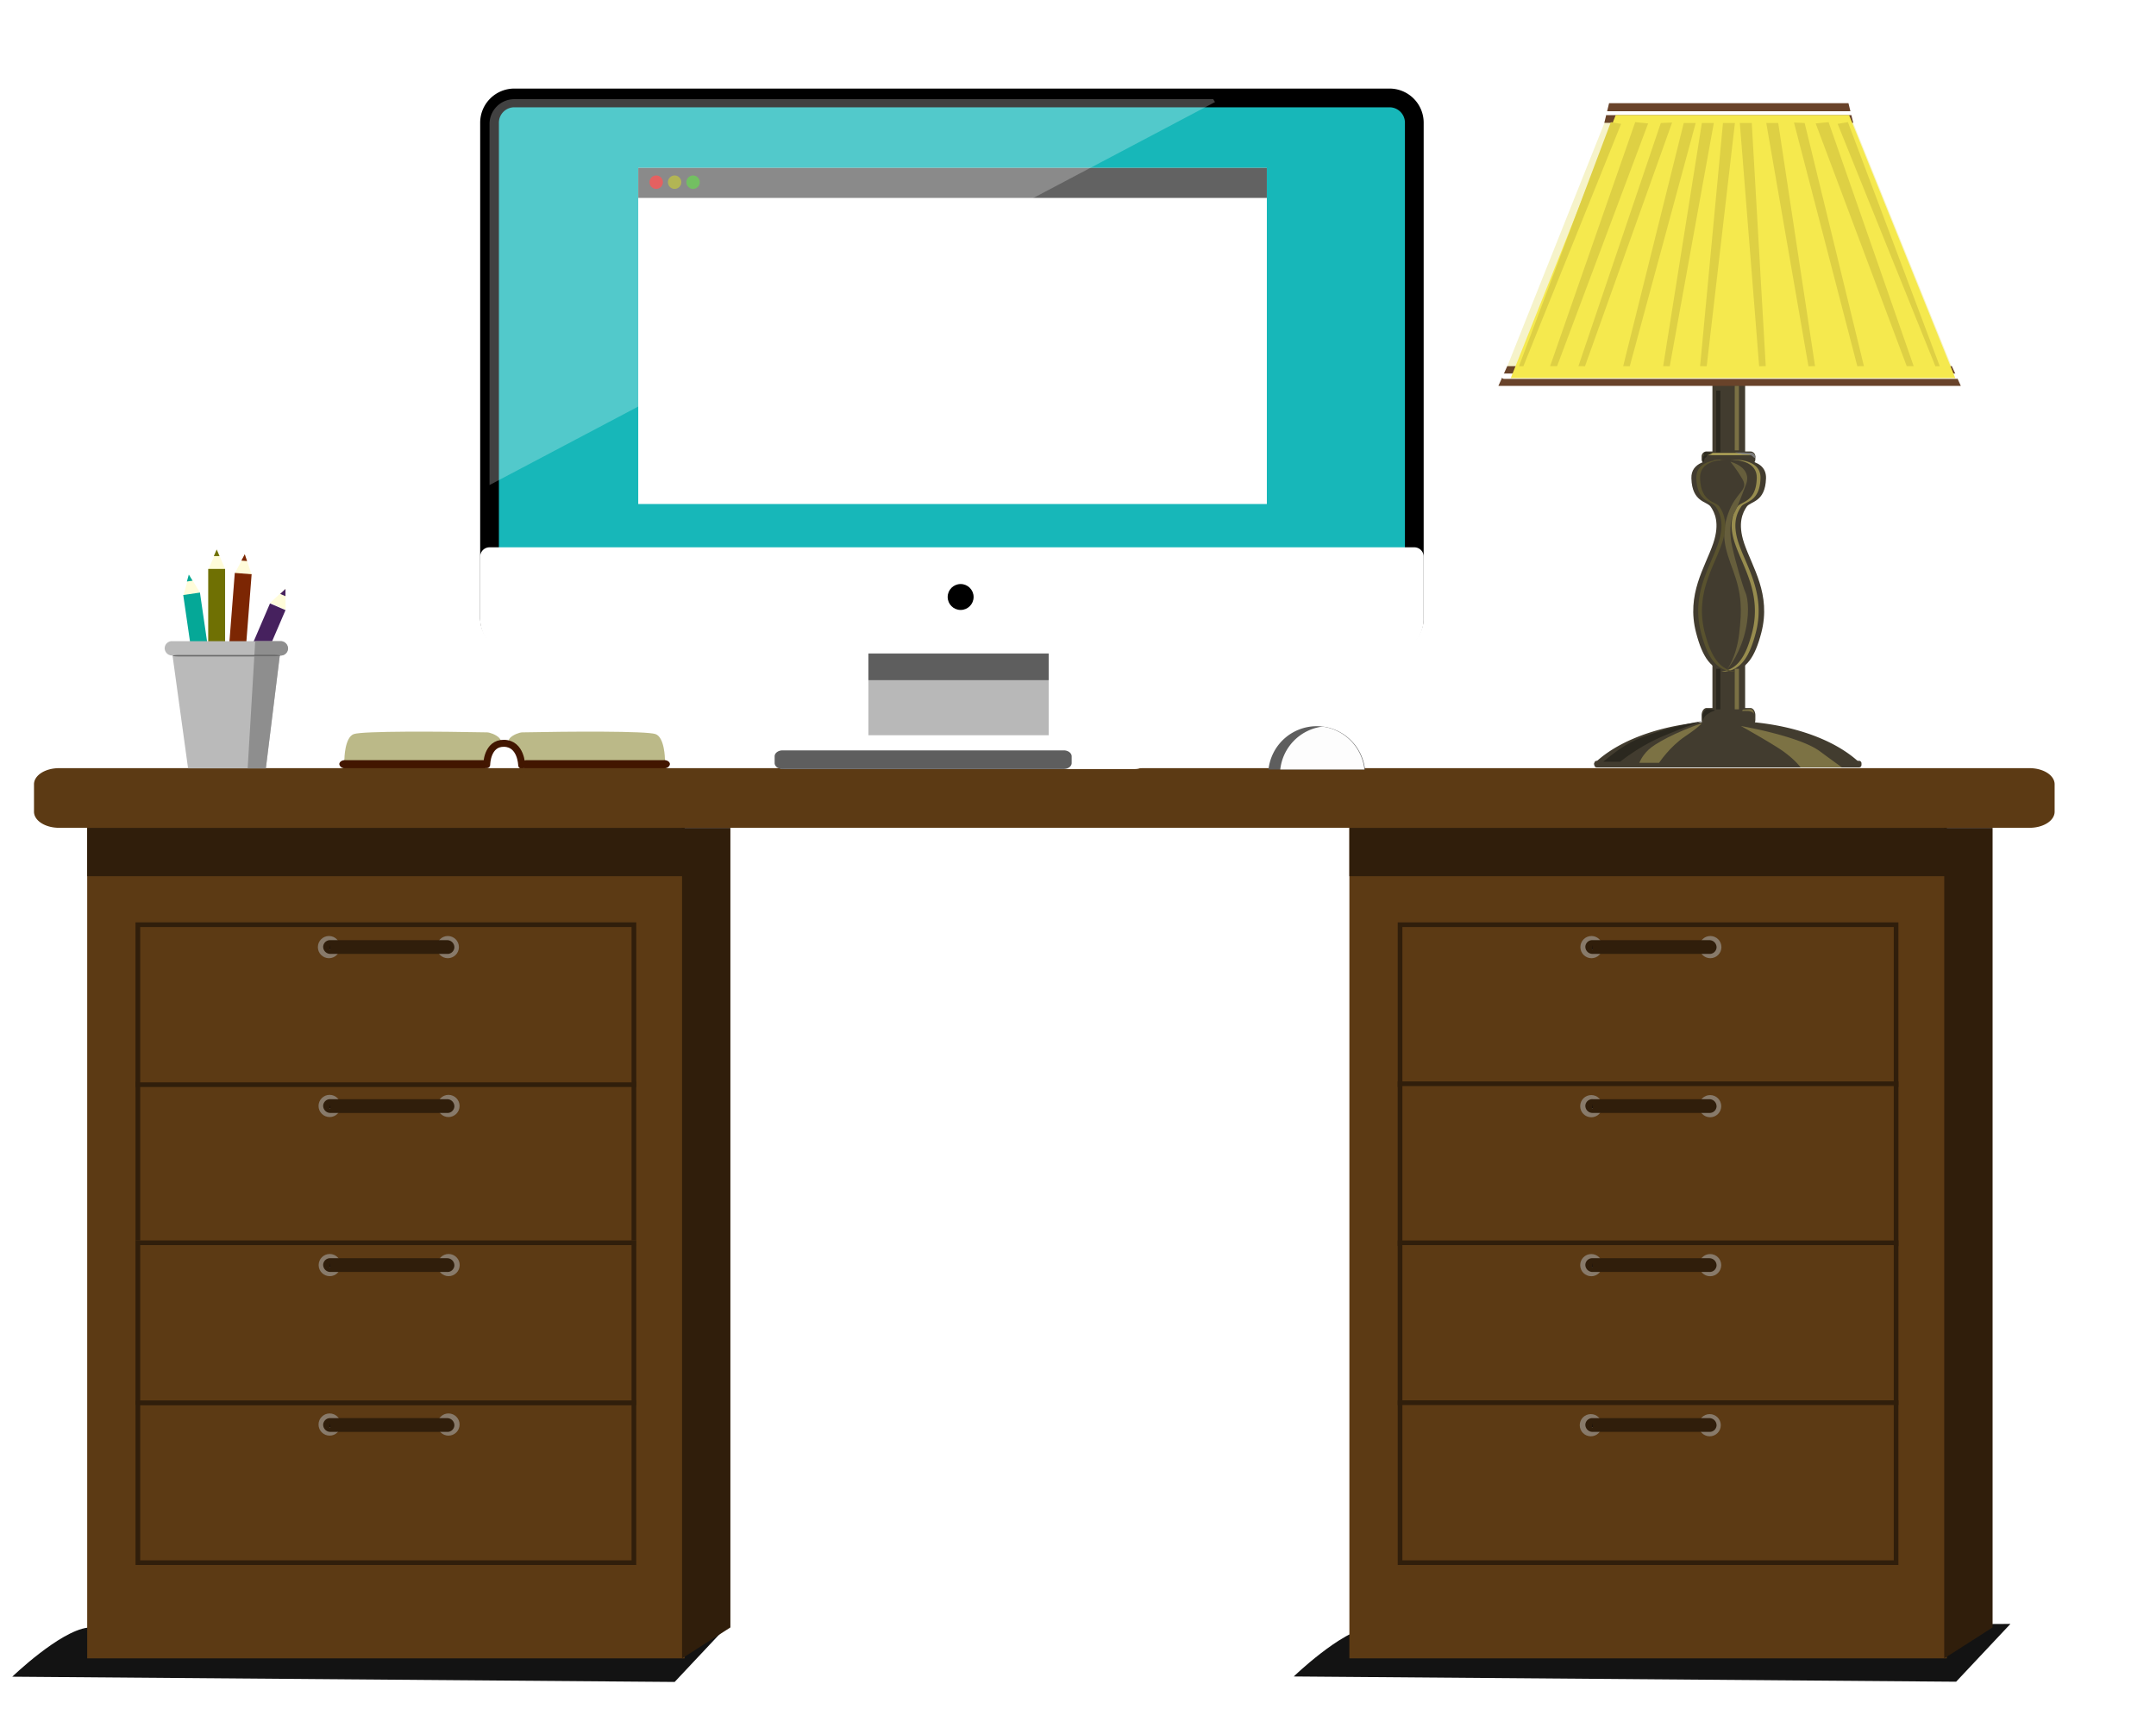 <svg xmlns="http://www.w3.org/2000/svg" width="870" height="700" viewBox="0 0 230.188 185.208"><defs><filter id="o" width="1.644" height="1.077" x="-.322" y="-.039" style="color-interpolation-filters:sRGB"><feGaussianBlur stdDeviation="1.346"/></filter><filter id="n" width="1.331" height="1.341" x="-.166" y="-.17" style="color-interpolation-filters:sRGB"><feGaussianBlur stdDeviation=".089"/></filter><filter id="l" width="1.521" height="1.502" x="-.26" y="-.251" style="color-interpolation-filters:sRGB"><feGaussianBlur stdDeviation=".112"/></filter><filter id="k" width="1.102" height="1.246" x="-.051" y="-.123" style="color-interpolation-filters:sRGB"><feGaussianBlur stdDeviation=".223"/></filter><filter id="e" width="2.48" height="1.096" x="-.74" y="-.048" style="color-interpolation-filters:sRGB"><feGaussianBlur stdDeviation=".138"/></filter><filter id="j" width="1.205" height="1.249" x="-.102" y="-.124" style="color-interpolation-filters:sRGB"><feGaussianBlur stdDeviation=".057"/></filter><filter id="i" width="1.227" height="1.851" x="-.113" y="-.425" style="color-interpolation-filters:sRGB"><feGaussianBlur stdDeviation=".102"/></filter><filter id="h" width="1.165" height="2.032" x="-.083" y="-.516" style="color-interpolation-filters:sRGB"><feGaussianBlur stdDeviation=".197"/></filter><filter id="g" width="1.149" height="1.365" x="-.075" y="-.183" style="color-interpolation-filters:sRGB"><feGaussianBlur stdDeviation=".335"/></filter><filter id="f" width="1.328" height="1.517" x="-.164" y="-.259" style="color-interpolation-filters:sRGB"><feGaussianBlur stdDeviation=".456"/></filter><filter id="d" width="1.165" height="1.037" x="-.082" y="-.019" style="color-interpolation-filters:sRGB"><feGaussianBlur stdDeviation=".176"/></filter><filter id="c" width="1.392" height="1.662" x="-.196" y="-.331" style="color-interpolation-filters:sRGB"><feGaussianBlur stdDeviation="3.919"/></filter><filter id="a" width="1.052" height="1.642" x="-.026" y="-.321" style="color-interpolation-filters:sRGB"><feGaussianBlur stdDeviation=".826"/></filter><filter id="b" width="1.052" height="1.642" x="-.026" y="-.321" style="color-interpolation-filters:sRGB"><feGaussianBlur stdDeviation=".826"/></filter></defs><g style="display:inline"><path d="M49.684 88.952s.018-2.372 1.018-2.706c1.001-.333 9.128-.282 14.218-.18.58.01 2.745.977.42 1.806.033.901-.446 1.58-.68 1.58H49.585z" style="display:inline;fill:#bbb988;fill-opacity:1;stroke:none;stroke-width:.746;stroke-linecap:round;stroke-linejoin:round;paint-order:markers fill stroke" transform="translate(-12.915 -7.862)"/><path d="M106.933 119.347h17.281a.794.794 45 0 1 .794.794.713.713 141.942 0 1-.794.621h-17.281a.794.794 45 0 1-.794-.793.713.713 141.942 0 1 .794-.622" style="display:inline;fill:#421600;fill-opacity:1;stroke-width:.313;stroke-linecap:round;stroke-linejoin:round;paint-order:markers fill stroke" transform="matrix(.845 0 0 .628 -53.46 6.223)"/><path d="M83.908 88.952s-.018-2.372-1.018-2.706c-1.001-.333-9.128-.282-14.218-.18-.58.01-2.745.977-.42 1.806-.033.901.446 1.58.68 1.58h15.076z" style="display:inline;fill:#bbb988;fill-opacity:1;stroke:none;stroke-width:.746;stroke-linecap:round;stroke-linejoin:round;paint-order:markers fill stroke" transform="translate(-12.915 -7.862)"/><path d="M106.933 119.347h17.281a.794.794 45 0 1 .794.794.713.713 141.942 0 1-.794.621h-17.281a.794.794 45 0 1-.794-.793.713.713 141.942 0 1 .794-.622" style="display:inline;fill:#421600;fill-opacity:1;stroke-width:.313;stroke-linecap:round;stroke-linejoin:round;paint-order:markers fill stroke" transform="matrix(-.845 0 0 .628 161.212 6.223)"/><path d="M64.878 89.519s.016-2.318 1.85-2.285 1.885 2.335 1.885 2.335" style="display:inline;fill:none;stroke:#421600;stroke-width:.746;stroke-linecap:round;stroke-linejoin:round;paint-order:markers fill stroke" transform="translate(-12.915 -7.862)"/></g><path d="M8.034 179.089c-2.994.374-8.045 5.238-8.045 5.238l70.72.561 5.799-6.173z" style="display:inline;mix-blend-mode:normal;fill:#131313;fill-opacity:1;stroke-width:1.104;filter:url(#a)" transform="translate(1.32 -5.283)"/><path d="M146.172 173.78c-2.994.375-8.045 5.24-8.045 5.24l70.72.56 5.8-6.173z" style="display:inline;mix-blend-mode:normal;fill:#131313;fill-opacity:1;stroke-width:1.104;filter:url(#b)"/><g style="display:inline" transform="translate(1.32 -5.283)"><path d="M89.821 141.141h208.307a2.646 2.646 45 0 1 2.646 2.646v4.52a2.646 2.646 135 0 1-2.646 2.646H89.821a2.646 2.646 45 0 1-2.646-2.646v-4.52a2.646 2.646 135 0 1 2.646-2.646" style="fill:#5c3a14;fill-opacity:1;stroke:none;stroke-width:.7;stroke-linecap:round;stroke-linejoin:round;stroke-miterlimit:4;stroke-dasharray:none;paint-order:markers fill stroke" transform="matrix(1.01 0 0 .649 -85.737 -4.29)"/><path d="M7.99 93.684h63.778v88.685H7.99z" style="fill:#5c3a14;fill-opacity:1;stroke:#909090;stroke-width:0"/><path d="M13.399 104.028h52.959v17.081H13.399z" style="fill:#9a6222;fill-opacity:1;stroke:#523412;stroke-width:.497;stroke-dasharray:none;stroke-opacity:1"/><path d="M120.68 163.445h12.48a.265.265 45 0 1 .265.265.236.236 142.584 0 1-.265.202h-12.48a.265.265 45 0 1-.264-.264.236.236 142.584 0 1 .265-.203z" style="fill:#f95;fill-opacity:1;stroke:#523412;stroke-width:1;stroke-dasharray:none;stroke-opacity:1;paint-order:fill markers stroke" transform="translate(-86.733 -57.269)"/><path d="M7.99 93.684h63.778v5.161H7.99z" style="fill:#301e0b;fill-opacity:1;stroke:#301e0b;stroke-width:0;stroke-opacity:1"/><path d="M71.5 93.684h5.162v85.383L71.5 182.37z" style="fill:#301e0b;fill-opacity:1;stroke:#96df71;stroke-width:0;stroke-opacity:1"/><path d="M13.399 121.011h52.959v17.081H13.399z" style="fill:#5c3a14;fill-opacity:1;stroke:#301e0b;stroke-width:.497;stroke-dasharray:none;stroke-opacity:1"/><path d="M120.68 180.428h12.48a.265.265 45 0 1 .265.264.236.236 142.584 0 1-.265.203h-12.48a.265.265 45 0 1-.264-.265.236.236 142.584 0 1 .265-.202z" style="fill:#f95;fill-opacity:1;stroke:#523412;stroke-width:1;stroke-dasharray:none;stroke-opacity:1;paint-order:fill markers stroke" transform="translate(-86.733 -57.269)"/><path d="M13.399 137.993h52.959v17.081H13.399z" style="fill:#9a6222;fill-opacity:1;stroke:#523412;stroke-width:.497;stroke-dasharray:none;stroke-opacity:1"/><path d="M120.68 197.41h12.48a.265.265 45 0 1 .265.264.236.236 142.584 0 1-.265.203h-12.48a.265.265 45 0 1-.264-.265.236.236 142.584 0 1 .265-.202z" style="fill:#f95;fill-opacity:1;stroke:#523412;stroke-width:1;stroke-dasharray:none;stroke-opacity:1;paint-order:fill markers stroke" transform="translate(-86.733 -57.269)"/><path d="M13.399 155.069h52.959v17.081H13.399z" style="fill:#5c3a14;fill-opacity:1;stroke:#301e0b;stroke-width:.497;stroke-dasharray:none;stroke-opacity:1"/><path d="M120.68 214.486h12.48a.265.265 45 0 1 .265.265.236.236 142.584 0 1-.265.202h-12.48a.265.265 45 0 1-.264-.264.236.236 142.584 0 1 .265-.203z" style="fill:#f95;fill-opacity:1;stroke:#523412;stroke-width:1;stroke-dasharray:none;stroke-opacity:1;paint-order:fill markers stroke" transform="translate(-86.733 -57.269)"/><path d="M13.399 104.028h52.959v17.081H13.399z" style="fill:#5c3a14;fill-opacity:1;stroke:#301e0b;stroke-width:.497;stroke-dasharray:none;stroke-opacity:1"/><circle cx="33.802" cy="106.418" r="1.185" style="display:inline;fill:#887a6a;fill-opacity:1;stroke:none;stroke-width:.855;stroke-linecap:round;stroke-linejoin:round;paint-order:markers fill stroke"/><circle cx="46.492" cy="106.418" r="1.185" style="display:inline;fill:#887a6a;fill-opacity:1;stroke:none;stroke-width:.855;stroke-linecap:round;stroke-linejoin:round;paint-order:markers fill stroke"/><path d="M120.68 163.445h12.48a.265.265 45 0 1 .265.265.236.236 142.584 0 1-.265.202h-12.48a.265.265 45 0 1-.264-.264.236.236 142.584 0 1 .265-.203z" style="fill:#0b0707;fill-opacity:1;stroke:#301e0b;stroke-width:1;stroke-dasharray:none;stroke-opacity:1;paint-order:fill markers stroke" transform="translate(-86.733 -57.269)"/><circle cx="33.874" cy="123.381" r="1.185" style="display:inline;fill:#887a6a;fill-opacity:1;stroke:none;stroke-width:.855;stroke-linecap:round;stroke-linejoin:round;paint-order:markers fill stroke"/><circle cx="46.563" cy="123.381" r="1.185" style="display:inline;fill:#887a6a;fill-opacity:1;stroke:none;stroke-width:.855;stroke-linecap:round;stroke-linejoin:round;paint-order:markers fill stroke"/><path d="M120.68 180.428h12.48a.265.265 45 0 1 .265.264.236.236 142.584 0 1-.265.203h-12.48a.265.265 45 0 1-.264-.265.236.236 142.584 0 1 .265-.202z" style="fill:#0b0707;fill-opacity:1;stroke:#301e0b;stroke-width:1;stroke-dasharray:none;stroke-opacity:1;paint-order:fill markers stroke" transform="translate(-86.733 -57.269)"/><path d="M13.399 137.993h52.959v17.081H13.399z" style="fill:#5c3a14;fill-opacity:1;stroke:#301e0b;stroke-width:.497;stroke-dasharray:none;stroke-opacity:1"/><circle cx="33.886" cy="140.372" r="1.185" style="display:inline;fill:#887a6a;fill-opacity:1;stroke:none;stroke-width:.855;stroke-linecap:round;stroke-linejoin:round;paint-order:markers fill stroke"/><circle cx="46.575" cy="140.372" r="1.185" style="display:inline;fill:#887a6a;fill-opacity:1;stroke:none;stroke-width:.855;stroke-linecap:round;stroke-linejoin:round;paint-order:markers fill stroke"/><path d="M120.68 197.41h12.48a.265.265 45 0 1 .265.264.236.236 142.584 0 1-.265.203h-12.48a.265.265 45 0 1-.264-.265.236.236 142.584 0 1 .265-.202z" style="fill:#0b0707;fill-opacity:1;stroke:#301e0b;stroke-width:1;stroke-dasharray:none;stroke-opacity:1;paint-order:fill markers stroke" transform="translate(-86.733 -57.269)"/><circle cx="33.874" cy="157.4" r="1.185" style="display:inline;fill:#887a6a;fill-opacity:1;stroke:none;stroke-width:.855;stroke-linecap:round;stroke-linejoin:round;paint-order:markers fill stroke"/><circle cx="46.563" cy="157.4" r="1.185" style="display:inline;fill:#887a6a;fill-opacity:1;stroke:none;stroke-width:.855;stroke-linecap:round;stroke-linejoin:round;paint-order:markers fill stroke"/><path d="M120.68 214.486h12.48a.265.265 45 0 1 .265.265.236.236 142.584 0 1-.265.202h-12.48a.265.265 45 0 1-.264-.264.236.236 142.584 0 1 .265-.203z" style="fill:#0b0707;fill-opacity:1;stroke:#301e0b;stroke-width:1;stroke-dasharray:none;stroke-opacity:1;paint-order:fill markers stroke" transform="translate(-86.733 -57.269)"/><path d="M142.749 93.684h63.778v88.685h-63.778z" style="fill:#5c3a14;fill-opacity:1;stroke:#909090;stroke-width:0"/><path d="M120.68 163.445h12.48a.265.265 45 0 1 .265.265.236.236 142.584 0 1-.265.202h-12.48a.265.265 45 0 1-.264-.264.236.236 142.584 0 1 .265-.203z" style="fill:#f95;fill-opacity:1;stroke:#523412;stroke-width:1;stroke-dasharray:none;stroke-opacity:1;paint-order:fill markers stroke" transform="translate(48.026 -57.269)"/><path d="M142.749 93.684h63.778v5.161h-63.778z" style="fill:#301e0b;fill-opacity:1;stroke:#909090;stroke-width:0"/><path d="M206.26 93.684h5.161v85.383l-5.162 3.302z" style="fill:#301e0b;fill-opacity:1;stroke:#2d2d2d;stroke-width:0;stroke-opacity:1"/><path d="M148.158 121.011h52.959v17.081h-52.959z" style="fill:#9a6222;fill-opacity:1;stroke:#523412;stroke-width:.497;stroke-dasharray:none;stroke-opacity:1"/><path d="M120.68 180.428h12.48a.265.265 45 0 1 .265.264.236.236 142.584 0 1-.265.203h-12.48a.265.265 45 0 1-.264-.265.236.236 142.584 0 1 .265-.202z" style="fill:#f95;fill-opacity:1;stroke:#523412;stroke-width:1;stroke-dasharray:none;stroke-opacity:1;paint-order:fill markers stroke" transform="translate(48.026 -57.269)"/><path d="M148.158 137.993h52.959v17.081h-52.959z" style="fill:#9a6222;fill-opacity:1;stroke:#523412;stroke-width:.497;stroke-dasharray:none;stroke-opacity:1"/><path d="M120.68 197.41h12.48a.265.265 45 0 1 .265.264.236.236 142.584 0 1-.265.203h-12.48a.265.265 45 0 1-.264-.265.236.236 142.584 0 1 .265-.202zm0 17.076h12.48a.265.265 45 0 1 .265.265.236.236 142.584 0 1-.265.202h-12.48a.265.265 45 0 1-.264-.264.236.236 142.584 0 1 .265-.203z" style="fill:#f95;fill-opacity:1;stroke:#523412;stroke-width:1;stroke-dasharray:none;stroke-opacity:1;paint-order:fill markers stroke" transform="translate(48.026 -57.269)"/><path d="M148.158 104.028h52.959v17.081h-52.959z" style="fill:#5c3a14;fill-opacity:1;stroke:#301e0b;stroke-width:.497;stroke-dasharray:none;stroke-opacity:1"/><circle cx="168.596" cy="106.418" r="1.185" style="display:inline;fill:#887a6a;fill-opacity:1;stroke:none;stroke-width:.855;stroke-linecap:round;stroke-linejoin:round;paint-order:markers fill stroke"/><circle cx="181.285" cy="106.418" r="1.185" style="display:inline;fill:#887a6a;fill-opacity:1;stroke:none;stroke-width:.855;stroke-linecap:round;stroke-linejoin:round;paint-order:markers fill stroke"/><path d="M120.68 163.445h12.48a.265.265 45 0 1 .265.265.236.236 142.584 0 1-.265.202h-12.48a.265.265 45 0 1-.264-.264.236.236 142.584 0 1 .265-.203z" style="fill:#0b0707;fill-opacity:1;stroke:#301e0b;stroke-width:1;stroke-dasharray:none;stroke-opacity:1;paint-order:fill markers stroke" transform="translate(48.026 -57.269)"/><path d="M148.158 121.011h52.959v17.081h-52.959z" style="fill:#5c3a14;fill-opacity:1;stroke:#301e0b;stroke-width:.497;stroke-dasharray:none;stroke-opacity:1"/><circle cx="168.576" cy="123.404" r="1.185" style="display:inline;fill:#887a6a;fill-opacity:1;stroke:none;stroke-width:.855;stroke-linecap:round;stroke-linejoin:round;paint-order:markers fill stroke"/><circle cx="181.265" cy="123.404" r="1.185" style="display:inline;fill:#887a6a;fill-opacity:1;stroke:none;stroke-width:.855;stroke-linecap:round;stroke-linejoin:round;paint-order:markers fill stroke"/><path d="M120.68 180.428h12.48a.265.265 45 0 1 .265.264.236.236 142.584 0 1-.265.203h-12.48a.265.265 45 0 1-.264-.265.236.236 142.584 0 1 .265-.202z" style="fill:#0b0707;fill-opacity:1;stroke:#301e0b;stroke-width:1;stroke-dasharray:none;stroke-opacity:1;paint-order:fill markers stroke" transform="translate(48.026 -57.269)"/><path d="M148.158 137.993h52.959v17.081h-52.959z" style="fill:#5c3a14;fill-opacity:1;stroke:#301e0b;stroke-width:.497;stroke-dasharray:none;stroke-opacity:1"/><circle cx="168.576" cy="140.379" r="1.185" style="display:inline;fill:#887a6a;fill-opacity:1;stroke:none;stroke-width:.855;stroke-linecap:round;stroke-linejoin:round;paint-order:markers fill stroke"/><circle cx="181.265" cy="140.379" r="1.185" style="display:inline;fill:#887a6a;fill-opacity:1;stroke:none;stroke-width:.855;stroke-linecap:round;stroke-linejoin:round;paint-order:markers fill stroke"/><path d="M120.68 197.41h12.48a.265.265 45 0 1 .265.264.236.236 142.584 0 1-.265.203h-12.48a.265.265 45 0 1-.264-.265.236.236 142.584 0 1 .265-.202z" style="fill:#0b0707;fill-opacity:1;stroke:#301e0b;stroke-width:1;stroke-dasharray:none;stroke-opacity:1;paint-order:fill markers stroke" transform="translate(48.026 -57.269)"/><path d="M148.158 155.069h52.959v17.081h-52.959z" style="fill:#5c3a14;fill-opacity:1;stroke:#301e0b;stroke-width:.497;stroke-dasharray:none;stroke-opacity:1"/><circle cx="168.528" cy="157.471" r="1.185" style="display:inline;fill:#887a6a;fill-opacity:1;stroke:none;stroke-width:.855;stroke-linecap:round;stroke-linejoin:round;paint-order:markers fill stroke"/><circle cx="181.218" cy="157.471" r="1.185" style="display:inline;fill:#887a6a;fill-opacity:1;stroke:none;stroke-width:.855;stroke-linecap:round;stroke-linejoin:round;paint-order:markers fill stroke"/><path d="M120.68 214.486h12.48a.265.265 45 0 1 .265.265.236.236 142.584 0 1-.265.202h-12.48a.265.265 45 0 1-.264-.264.236.236 142.584 0 1 .265-.203z" style="fill:#0b0707;fill-opacity:1;stroke:#301e0b;stroke-width:1;stroke-dasharray:none;stroke-opacity:1;paint-order:fill markers stroke" transform="translate(48.026 -57.269)"/></g><g style="display:inline"><path d="M171.969 8.275h25.217l11.475 28.42h-48.033Z" style="display:inline;fill:#f6f3ca;fill-opacity:1;stroke-width:1.647;stroke-linecap:round;stroke-linejoin:round;paint-order:markers fill stroke" transform="translate(0 3.175)"/><path d="M182.83 37.835h3.491v7.483h-3.491z" style="display:inline;fill:#423c2f;fill-opacity:1;stroke:none;stroke-width:1.55;stroke-linecap:round;stroke-linejoin:round;stroke-miterlimit:4;stroke-dasharray:none;stroke-opacity:1;paint-order:markers fill stroke" transform="translate(0 3.175)"/><path d="M171.795 7.841h25.557l.514 2.102h-26.58z" style="display:inline;fill:#69432a;stroke-width:1.926;stroke-linecap:round;stroke-linejoin:round;paint-order:markers fill stroke" transform="translate(0 3.175)"/><path d="M171.558 8.909h26.067" style="display:inline;fill:none;stroke:#fff;stroke-width:.418;stroke-linecap:round;stroke-linejoin:round;stroke-dasharray:none;stroke-opacity:1;paint-order:markers fill stroke" transform="translate(0 3.175)"/><path d="M160.923 35.927h47.47l.955 2.102h-49.37z" style="display:inline;fill:#69432a;stroke-width:2.625;stroke-linecap:round;stroke-linejoin:round;paint-order:markers fill stroke" transform="translate(0 3.175)"/><path d="M160.584 36.995h48.319" style="display:inline;fill:none;stroke:#fff;stroke-width:.569;stroke-linecap:round;stroke-linejoin:round;stroke-dasharray:none;stroke-opacity:1;paint-order:markers fill stroke" transform="translate(0 3.175)"/><path d="M183.641 45.906c-1.2-.007-3.112.254-3.059 1.996.08 2.587 1.668 2.435 2.068 3.036.4.6 1.002 1.726.267 3.902-.867 2.569-2.902 5.43-1.834 9.54.672 2.59 1.607 4.077 3.476 4.164v.002h.016v-.002c1.87-.087 2.805-1.575 3.477-4.164 1.068-4.11-.967-6.971-1.834-9.54-.735-2.176-.134-3.302.266-3.902s1.99-.45 2.068-3.036c.077-2.501-3.882-1.951-3.984-1.936-.031-.004-.403-.057-.926-.06z" style="display:inline;fill:#423c2f;fill-opacity:1;stroke:none;stroke-width:.313;stroke-linecap:round;stroke-linejoin:round;stroke-dasharray:none;stroke-opacity:1;paint-order:markers fill stroke" transform="translate(0 3.175)"/><path d="M258.03 71.511h25.217l11.475 28.42h-48.033z" style="display:inline;fill:#f5e94e;fill-opacity:1;stroke-width:1.647;stroke-linecap:round;stroke-linejoin:round;paint-order:markers fill stroke;filter:url(#c)" transform="translate(-82.429 -58.363)scale(.988)"/><path d="M182.83 67.363h3.491v5.327h-3.491z" style="display:inline;fill:#423c2f;fill-opacity:1;stroke:none;stroke-width:1.308;stroke-linecap:round;stroke-linejoin:round;stroke-miterlimit:4;stroke-dasharray:none;stroke-opacity:1;paint-order:markers fill stroke" transform="translate(0 3.175)"/><path d="M184.41 73.811a16.299 8.89 0 0 0-14.276 4.623h28.572a16.299 8.89 0 0 0-14.295-4.623" style="display:inline;fill:#423c2f;fill-opacity:1;stroke:none;stroke-width:.251;stroke-linecap:round;stroke-linejoin:round;stroke-dasharray:none;stroke-opacity:1;paint-order:markers fill stroke" transform="translate(0 3.175)"/><path d="M279.487 135.826h4.68a.53.53 45 0 1 .528.53v.309a.53.53 135 0 1-.529.53h-4.679a.53.53 45 0 1-.529-.53v-.31a.53.53 135 0 1 .53-.529" style="display:inline;fill:#423c2f;fill-opacity:1;stroke:none;stroke-width:.313;stroke-linecap:round;stroke-linejoin:round;stroke-dasharray:none;stroke-opacity:1;paint-order:markers fill stroke" transform="matrix(1 0 0 1.463 -97.282 -123.11)"/><path d="M279.487 135.826h4.68a.53.53 45 0 1 .528.53v.309a.53.53 135 0 1-.529.53h-4.679a.53.53 45 0 1-.529-.53v-.31a.53.53 135 0 1 .53-.529" style="display:inline;fill:#423c2f;fill-opacity:1;stroke:none;stroke-width:.313;stroke-linecap:round;stroke-linejoin:round;stroke-dasharray:none;stroke-opacity:1;paint-order:markers fill stroke" transform="translate(-97.282 -87.618)"/><path d="M266.98 140.43h29.626a.265.265 45 0 1 .264.264v.172a.265.265 135 0 1-.264.264H266.98a.265.265 45 0 1-.265-.264v-.172a.265.265 135 0 1 .265-.264" style="display:inline;fill:#423c2f;fill-opacity:1;stroke:none;stroke-width:.313;stroke-linecap:round;stroke-linejoin:round;stroke-dasharray:none;stroke-opacity:1;paint-order:markers fill stroke" transform="matrix(.946 0 0 1 -82.095 -59.185)"/><path d="M184.963 45.905q-.116 0-.221.004c1.195.028 2.87.356 2.82 1.993-.079 2.586-1.667 2.435-2.068 3.036-.4.6-1.001 1.726-.266 3.902.867 2.569 2.902 5.43 1.834 9.54-.649 2.498-1.545 3.966-3.285 4.145q.094.013.192.019v.002h.016v-.002c1.87-.087 2.805-1.575 3.477-4.164 1.068-4.11-.967-6.971-1.834-9.54-.735-2.176-.134-3.302.266-3.902s1.99-.45 2.068-3.036c.053-1.72-1.802-1.997-3-1.998zm-1.912.002c-.064 0-.137.004-.205.005.414.012.705.05.732.054.012-.002.085-.012.191-.022a7 7 0 0 0-.717-.038z" style="display:inline;mix-blend-mode:normal;fill:#978c4e;fill-opacity:1;stroke:none;stroke-width:.313;stroke-linecap:round;stroke-linejoin:round;stroke-dasharray:none;stroke-opacity:1;paint-order:markers fill stroke;filter:url(#d)" transform="translate(0 3.175)"/><path d="M185.212 38.031h.448v6.887h-.448z" style="display:inline;fill:#7a7044;fill-opacity:1;stroke:none;stroke-width:.313;stroke-linecap:round;stroke-linejoin:round;stroke-opacity:1;paint-order:markers fill stroke;filter:url(#e)" transform="translate(0 3.175)"/><path d="M282.494 128.69h.448v6.887h-.448z" style="display:inline;fill:#7a7044;fill-opacity:1;stroke:none;stroke-width:.313;stroke-linecap:round;stroke-linejoin:round;stroke-opacity:1;paint-order:markers fill stroke;filter:url(#e)" transform="matrix(1 0 0 .629 -97.282 -9.533)"/><path d="M181.695 74.045c-2.806.991-4.976 2.147-5.708 2.854-.73.708-.96 1.38-.96 1.38h2.109s1.117-1.702 2.752-2.803 1.807-1.43 1.807-1.43" style="display:inline;fill:#7c7244;fill-opacity:1;stroke:none;stroke-width:.313;stroke-linecap:round;stroke-linejoin:round;stroke-opacity:1;paint-order:markers fill stroke;filter:url(#f)" transform="translate(0 3.175)"/><path d="M185.87 74.352s6.203 1.061 8.42 2.689a197 197 0 0 0 2.36 1.722h-4.412s-.73-1.014-2.358-2.052-4.01-2.359-4.01-2.359" style="display:inline;fill:#7c7244;fill-opacity:1;stroke:none;stroke-width:.313;stroke-linecap:round;stroke-linejoin:round;stroke-opacity:1;paint-order:markers fill stroke;filter:url(#g)" transform="translate(0 3.175)"/><path d="M279.487 135.826a.53.53 0 0 0-.53.53v.309l.011.08a.53.53 0 0 1 .519-.451h4.68a.53.53 0 0 1 .522.45l.007-.079v-.31a.53.53 0 0 0-.53-.529z" style="display:inline;mix-blend-mode:normal;fill:#b3a659;fill-opacity:1;stroke:none;stroke-width:.313;stroke-linecap:round;stroke-linejoin:round;stroke-dasharray:none;stroke-opacity:1;paint-order:markers fill stroke;filter:url(#h)" transform="matrix(.945 0 0 .481 -81.726 -16.961)"/><path d="m185.25 45.137 1.852.034s.433.366.283.517c-.15.15-.25-.367-.884-.35-.633.016-1.25-.2-1.25-.2" style="display:inline;fill:#7c7c7c;fill-opacity:1;stroke:none;stroke-width:.313;stroke-linecap:round;stroke-linejoin:round;stroke-opacity:1;paint-order:markers fill stroke;filter:url(#i)" transform="translate(0 3.175)"/><path d="M186.043 72.606c.95-.083.967-.117 1.117.1s.2 1.16.159.884.091-.617-.342-.767-1.06-.008-.968-.1.025-.117.034-.117" style="display:inline;fill:#7a7044;fill-opacity:1;stroke:none;stroke-width:.313;stroke-linecap:round;stroke-linejoin:round;stroke-opacity:1;paint-order:markers fill stroke;filter:url(#j)" transform="translate(0 3.175)"/><path d="M282.494 128.69h.448v6.887h-.448z" style="display:inline;fill:#2a271e;fill-opacity:.922;stroke:none;stroke-width:.313;stroke-linecap:round;stroke-linejoin:round;stroke-opacity:1;paint-order:markers fill stroke;filter:url(#e)" transform="matrix(1 0 0 .629 -99.264 -9.533)"/><path d="M282.494 128.69h.448v6.887h-.448z" style="display:inline;fill:#2a271e;fill-opacity:.922;stroke:none;stroke-width:.313;stroke-linecap:round;stroke-linejoin:round;stroke-opacity:1;paint-order:markers fill stroke;filter:url(#e)" transform="matrix(1 0 0 .956 -99.264 -81.316)"/><path d="M181.695 73.833c-2.547.425-5.896 1.415-7.406 2.17s-3.113 2.17-3.113 2.17h1.792s2.029-1.651 4.482-2.689a72 72 0 0 1 4.245-1.65" style="display:inline;fill:#2a271e;fill-opacity:.922;stroke-width:.313;stroke-linecap:round;stroke-linejoin:round;paint-order:markers fill stroke;filter:url(#k)" transform="translate(0 3.175)"/><path d="M182.827 45.2c-.495-.024-.801-.26-.92.117-.117.378-.165 1.085 0 .779.166-.307-.047-.236.213-.425s-.094-.142.33-.283c.425-.142.377-.189.377-.189" style="display:inline;fill:#2a271e;fill-opacity:.922;stroke-width:.313;stroke-linecap:round;stroke-linejoin:round;paint-order:markers fill stroke;filter:url(#l)" transform="translate(0 3.175)"/><path d="M183.063 72.618c-.342.024-.743-.141-.92-.023-.176.118-.412.46-.353.766.059.307.059.496.059.425 0-.07-.012-.248.212-.495.224-.248.684-.484.86-.52.178-.035.142-.153.142-.153" style="display:inline;fill:#2a271e;fill-opacity:.922;stroke-width:.313;stroke-linecap:round;stroke-linejoin:round;paint-order:markers fill stroke;filter:url(#n)" transform="translate(0 3.175)"/><path d="m171.983 9.867 1.097.184-10.434 25.878-.471.005zm2.602 0 1.38.137-9.722 25.924-.743-.003zm2.733.093 1.206-.05-9.298 26.02-.705-.005zm2.449 0 1.277-.003-7.039 25.973-.705-.004zm1.935 0 1.276-.003-4.703 25.973-.705-.004zm2.253 0 1.276-.003-3.012 25.973-.705-.004zm3.075 0-1.276-.003 2.063 25.973.705-.004zm10.265-.093-1.097.184 10.433 25.878.472.005zm-2.062 0-1.38.137 9.722 25.924.742-.003zm-2.557.093-1.14-.05 6.764 26.02.705-.005zm-2.822 0-1.277-.003 4.504 25.973.705-.004z" style="display:inline;fill:#ded044;fill-opacity:1;stroke-width:.313;stroke-linecap:round;stroke-linejoin:round;paint-order:markers fill stroke" transform="translate(0 3.175)"/><path d="M1021.25 412.565s9.45 2.14 6.597 9.271-4.457 11.054-5.17 11.768c-.713.713-2.318 5.705-.713 12.836s4.635 16.582 5.705 18.9 1.961 9.27-.713 17.828-7.132 13.194-7.132 13.194 3.922-4.636 5.17-14.442c1.249-9.806 1.07-16.046-2.495-25.317s-5.35-14.442-2.14-23.178 8.736-9.27 6.062-13.728c-2.674-4.457-5.17-7.132-5.17-7.132" style="display:inline;mix-blend-mode:normal;fill:#665e3c;fill-opacity:1;stroke-width:1.183;stroke-linecap:round;stroke-linejoin:round;paint-order:markers fill stroke;filter:url(#o)" transform="matrix(.253 0 0 .265 -73.638 -60.029)"/><path d="M267.554 109.14q-.115.001-.22.005c1.194.028 2.87.356 2.82 1.993-.08 2.586-1.668 2.435-2.068 3.036-.4.6-1.002 1.726-.267 3.902.868 2.569 2.902 5.43 1.835 9.54-.649 2.498-1.545 3.966-3.285 4.145q.095.012.192.019v.002h.016v-.002c1.869-.087 2.804-1.575 3.477-4.164 1.067-4.11-.967-6.971-1.835-9.54-.735-2.176-.133-3.302.267-3.902s1.989-.45 2.068-3.036c.053-1.72-1.802-1.997-3-1.998m-1.911.003c-.064 0-.137.004-.205.005.414.012.704.05.731.054.012-.002.086-.012.192-.022a7 7 0 0 0-.718-.038z" style="display:inline;mix-blend-mode:normal;fill:#59522e;fill-opacity:1;stroke:none;stroke-width:.313;stroke-linecap:round;stroke-linejoin:round;stroke-dasharray:none;stroke-opacity:1;paint-order:markers fill stroke;filter:url(#d)" transform="matrix(-1 0 0 1 451.667 -60.061)"/></g><path d="m56.97 110.209.875-1.995.862 2.017z" style="fill:#fffcda;fill-opacity:1;fill-rule:nonzero;stroke:none;stroke-width:2;stroke-linecap:round;stroke-linejoin:round;stroke-miterlimit:4;stroke-dasharray:none;stroke-opacity:1;paint-order:markers fill stroke" transform="translate(-36.998 -53.831)scale(1.04)"/><path d="m7.261 41.653-.373.852h.737z" style="fill:#6f7003;fill-opacity:1;stroke:none;stroke-width:2.503;stroke-linecap:round;stroke-linejoin:round;stroke-miterlimit:4;stroke-dasharray:none;stroke-opacity:1;paint-order:markers fill stroke" transform="translate(17.103 24.062)scale(.831)"/><path d="M6.169 44.149H8.34v16.809H6.169z" style="fill:#6f7003;fill-opacity:1;stroke:none;stroke-width:1.909;stroke-linecap:round;stroke-linejoin:round;stroke-miterlimit:4;stroke-dasharray:none;stroke-opacity:1;paint-order:markers fill stroke" transform="translate(17.103 24.062)scale(.831)"/><path d="m56.97 110.209.875-1.995.862 2.017z" style="fill:#fffcda;fill-opacity:1;fill-rule:nonzero;stroke:none;stroke-width:2;stroke-linecap:round;stroke-linejoin:round;stroke-miterlimit:4;stroke-dasharray:none;stroke-opacity:1;paint-order:markers fill stroke" transform="rotate(4.456 728.568 -351.264)scale(1.04)"/><path d="m2.036 49.956-.374.853H2.4z" style="fill:#7c2603;fill-opacity:1;stroke:none;stroke-width:2.503;stroke-linecap:round;stroke-linejoin:round;stroke-miterlimit:4;stroke-dasharray:none;stroke-opacity:1;paint-order:markers fill stroke" transform="rotate(4.458 -213.047 364.315)scale(.831)"/><path d="M.944 52.452h2.171v16.809H.944z" style="fill:#7c2603;fill-opacity:1;stroke:none;stroke-width:1.909;stroke-linecap:round;stroke-linejoin:round;stroke-miterlimit:4;stroke-dasharray:none;stroke-opacity:1;paint-order:markers fill stroke" transform="rotate(4.458 -213.047 364.315)scale(.831)"/><path d="m56.97 110.209.875-1.995.862 2.017z" style="fill:#fffcda;fill-opacity:1;fill-rule:nonzero;stroke:none;stroke-width:2;stroke-linecap:round;stroke-linejoin:round;stroke-miterlimit:4;stroke-dasharray:none;stroke-opacity:1;paint-order:markers fill stroke" transform="rotate(-8.273 -313.524 363.26)scale(1.04)"/><path d="M-13.646 48.925h2.171v16.809h-2.171z" style="fill:#05a897;fill-opacity:1;stroke:none;stroke-width:1.909;stroke-linecap:round;stroke-linejoin:round;stroke-miterlimit:4;stroke-dasharray:none;stroke-opacity:1;paint-order:markers fill stroke" transform="rotate(-8.274 162.276 -161.526)scale(.831)"/><path d="m-5.743 47.753-.247.897.73-.106z" style="fill:#05a897;fill-opacity:1;stroke:none;stroke-width:2.503;stroke-linecap:round;stroke-linejoin:round;stroke-miterlimit:4;stroke-dasharray:none;stroke-opacity:1;paint-order:markers fill stroke" transform="translate(24.931 21.669)scale(.831)"/><path d="m56.97 110.209.875-1.995.862 2.017z" style="fill:#fffcda;fill-opacity:1;fill-rule:nonzero;stroke:none;stroke-width:2;stroke-linecap:round;stroke-linejoin:round;stroke-miterlimit:4;stroke-dasharray:none;stroke-opacity:1;paint-order:markers fill stroke" transform="matrix(.955 .41 -.41 .955 19.62 -64.225)"/><path d="m-12.429 88.51-.374.852h.738z" style="fill:#46215e;fill-opacity:1;stroke:none;stroke-width:2.503;stroke-linecap:round;stroke-linejoin:round;stroke-miterlimit:4;stroke-dasharray:none;stroke-opacity:1;paint-order:markers fill stroke" transform="rotate(23.238 36 167.448)scale(.831)"/><path d="M-13.521 91.006h2.171v16.809h-2.171z" style="fill:#46215e;fill-opacity:1;stroke:none;stroke-width:1.909;stroke-linecap:round;stroke-linejoin:round;stroke-miterlimit:4;stroke-dasharray:none;stroke-opacity:1;paint-order:markers fill stroke" transform="rotate(23.238 36 167.448)scale(.831)"/><g style="display:inline"><path d="M94.216 100.821h11.451l-1.488 12.053h-8.303z" style="fill:#bababa;fill-opacity:1;stroke-width:1.324;stroke-linecap:round;stroke-linejoin:round;paint-order:markers fill stroke" transform="translate(-75.796 -30.822)"/><path d="M114.138 127.554h11.588a.794.794 45 0 1 .794.794.77.77 136.983 0 1-.794.74h-11.588a.794.794 45 0 1-.794-.793.77.77 136.983 0 1 .794-.74" style="fill:#bababa;fill-opacity:1;stroke:none;stroke-width:2;stroke-linecap:round;stroke-linejoin:round;stroke-miterlimit:4;stroke-dasharray:none;stroke-opacity:1;paint-order:markers fill stroke" transform="matrix(.998 0 0 1 -95.535 -59.09)"/><path d="M114.138 127.554h11.588a.794.794 45 0 1 .794.794.77.77 136.983 0 1-.794.74h-11.588a.794.794 45 0 1-.794-.793.77.77 136.983 0 1 .794-.74" style="fill:#6b6b6b;fill-opacity:1;stroke:none;stroke-width:2;stroke-linecap:round;stroke-linejoin:round;stroke-miterlimit:4;stroke-dasharray:none;stroke-opacity:1;paint-order:markers fill stroke" transform="matrix(.872 0 0 .104 -80.404 56.675)"/><path d="m102.953 100.821-.714 12.053h1.94l1.489-12.053z" style="fill:#8e8e8e;fill-opacity:1;stroke-width:2;stroke-linecap:round;stroke-linejoin:round;paint-order:markers fill stroke" transform="translate(-75.796 -30.822)"/><path d="m103.043 99.287-.09 1.535h2.809a.766.768 0 0 0 .792-.741.792.794 0 0 0-.792-.794z" style="fill:#8e8e8e;fill-opacity:1;stroke-width:2;stroke-linecap:round;stroke-linejoin:round;paint-order:markers fill stroke" transform="translate(-75.796 -30.822)"/><path d="m102.945 100.737-.009.16h2.043a.67.08 0 0 0 .692-.077.692.082 0 0 0-.692-.083z" style="fill:#6b6b6b;fill-opacity:1;stroke-width:2;stroke-linecap:round;stroke-linejoin:round;paint-order:markers fill stroke" transform="translate(-75.796 -30.822)"/></g><g style="display:inline" transform="translate(-4.49 -42.47)"><path d="M153.95 54.437h93.442a2.646 2.646 45 0 1 2.646 2.646v52.882a2.646 2.646 135 0 1-2.646 2.646H153.95a2.646 2.646 45 0 1-2.646-2.646V57.083a2.646 2.646 135 0 1 2.646-2.646" style="fill:#17b7b9;fill-opacity:1;stroke:#000;stroke-width:2;stroke-linecap:round;stroke-linejoin:round;stroke-miterlimit:4;stroke-dasharray:none;stroke-opacity:1;paint-order:markers fill stroke" transform="translate(-94.548 -1.51)"/><path d="M97.208 108.935h19.247v13.586H97.208z" style="fill:#fff;fill-opacity:1;stroke:none;stroke-width:.574;stroke-linecap:round;stroke-linejoin:round;stroke-miterlimit:4;stroke-dasharray:none;stroke-opacity:1;paint-order:markers fill stroke"/><path d="M97.208 110.668h19.247v10.312H97.208z" style="fill:#b8b8b8;fill-opacity:1;stroke:none;stroke-width:.5;stroke-linecap:round;stroke-linejoin:round;stroke-miterlimit:4;stroke-dasharray:none;stroke-opacity:1;paint-order:markers fill stroke"/><path d="M56.756 101.913v6.676a2.646 2.646 0 0 0 2.646 2.645h93.442a2.646 2.646 0 0 0 2.646-2.645v-6.676z" style="fill:#fff;fill-opacity:1;stroke:#fff;stroke-width:2;stroke-linecap:round;stroke-linejoin:round;stroke-miterlimit:4;stroke-dasharray:none;stroke-opacity:1;paint-order:markers fill stroke"/><circle cx="107.054" cy="106.219" r="1.384" style="fill:#000;fill-opacity:1;stroke:none;stroke-width:.772;stroke-linecap:round;stroke-linejoin:round;stroke-miterlimit:4;stroke-dasharray:none;stroke-opacity:1;paint-order:markers fill stroke"/><path d="M181.994 132.65h37.423a1.06 1.06 45 0 1 1.059 1.059v1.195a1.06 1.06 135 0 1-1.059 1.059h-37.423a1.06 1.06 45 0 1-1.059-1.059v-1.195a1.06 1.06 135 0 1 1.059-1.058" style="fill:#fff;fill-opacity:1;stroke:none;stroke-width:.406;stroke-linecap:round;stroke-linejoin:round;stroke-miterlimit:4;stroke-dasharray:none;stroke-opacity:1;paint-order:markers fill stroke" transform="matrix(1 0 0 .621 -93.747 40.159)"/><path d="M72.633 60.399h67.113V96.29H72.633z" style="fill:#fff;fill-opacity:1;stroke:none;stroke-width:2;stroke-linecap:round;stroke-linejoin:round;stroke-miterlimit:4;stroke-dasharray:none;stroke-opacity:1;paint-order:markers fill stroke"/><path d="M72.633 60.399h67.113v3.202H72.633z" style="fill:#626262;fill-opacity:1;stroke:none;stroke-width:.597;stroke-linecap:round;stroke-linejoin:round;stroke-miterlimit:4;stroke-dasharray:none;stroke-opacity:1;paint-order:markers fill stroke"/><path d="M97.208 112.271h19.247v2.83H97.208z" style="fill:#5e5e5e;fill-opacity:1;stroke:none;stroke-width:.262;stroke-linecap:round;stroke-linejoin:round;stroke-miterlimit:4;stroke-dasharray:none;stroke-opacity:1;paint-order:markers fill stroke"/><path d="M181.994 132.65h37.423a1.06 1.06 45 0 1 1.059 1.059v1.195a1.06 1.06 135 0 1-1.059 1.059h-37.423a1.06 1.06 45 0 1-1.059-1.059v-1.195a1.06 1.06 135 0 1 1.059-1.058" style="fill:#5e5e5e;fill-opacity:1;stroke:none;stroke-width:.406;stroke-linecap:round;stroke-linejoin:round;stroke-miterlimit:4;stroke-dasharray:none;stroke-opacity:1;paint-order:markers fill stroke" transform="matrix(.802 0 0 .601 -57.915 42.874)"/><circle cx="74.551" cy="61.924" r=".717" style="fill:#db2b2b;fill-opacity:1;stroke:none;stroke-width:2;stroke-linecap:round;stroke-linejoin:round;stroke-miterlimit:4;stroke-dasharray:none;stroke-opacity:1;paint-order:markers fill stroke"/><circle cx="76.519" cy="61.924" r=".717" style="fill:#979c1a;fill-opacity:1;stroke:none;stroke-width:2;stroke-linecap:round;stroke-linejoin:round;stroke-miterlimit:4;stroke-dasharray:none;stroke-opacity:1;paint-order:markers fill stroke"/><circle cx="78.487" cy="61.924" r=".717" style="fill:#43a92c;fill-opacity:1;stroke:none;stroke-width:2;stroke-linecap:round;stroke-linejoin:round;stroke-miterlimit:4;stroke-dasharray:none;stroke-opacity:1;paint-order:markers fill stroke"/><path d="M145.077 120.015a5.186 5.186 0 0 1 5.146 4.62h-10.3a5.186 5.186 0 0 1 5.154-4.62" style="fill:#5e5e5e;fill-opacity:1;stroke:none;stroke-width:1.527;stroke-linecap:round;stroke-linejoin:round;stroke-miterlimit:4;stroke-dasharray:none;stroke-opacity:1;paint-order:markers fill stroke"/><path d="M145.673 120.059a5.186 5.186 0 0 0-4.493 4.577h8.988a5.186 5.186 0 0 0-4.495-4.577" style="fill:#fdfdfd;fill-opacity:1;stroke:none;stroke-width:1.527;stroke-linecap:round;stroke-linejoin:round;stroke-miterlimit:4;stroke-dasharray:none;stroke-opacity:1;paint-order:markers fill stroke"/><path d="M59.402 53.06a2.646 2.646 0 0 0-2.646 2.647v38.556l77.455-40.894-.19-.308z" style="display:inline;fill:#fff;fill-opacity:.255;stroke:none;stroke-width:2.366;stroke-linecap:round;stroke-linejoin:round;stroke-miterlimit:4;stroke-dasharray:none;stroke-opacity:1;paint-order:markers fill stroke"/></g></svg>